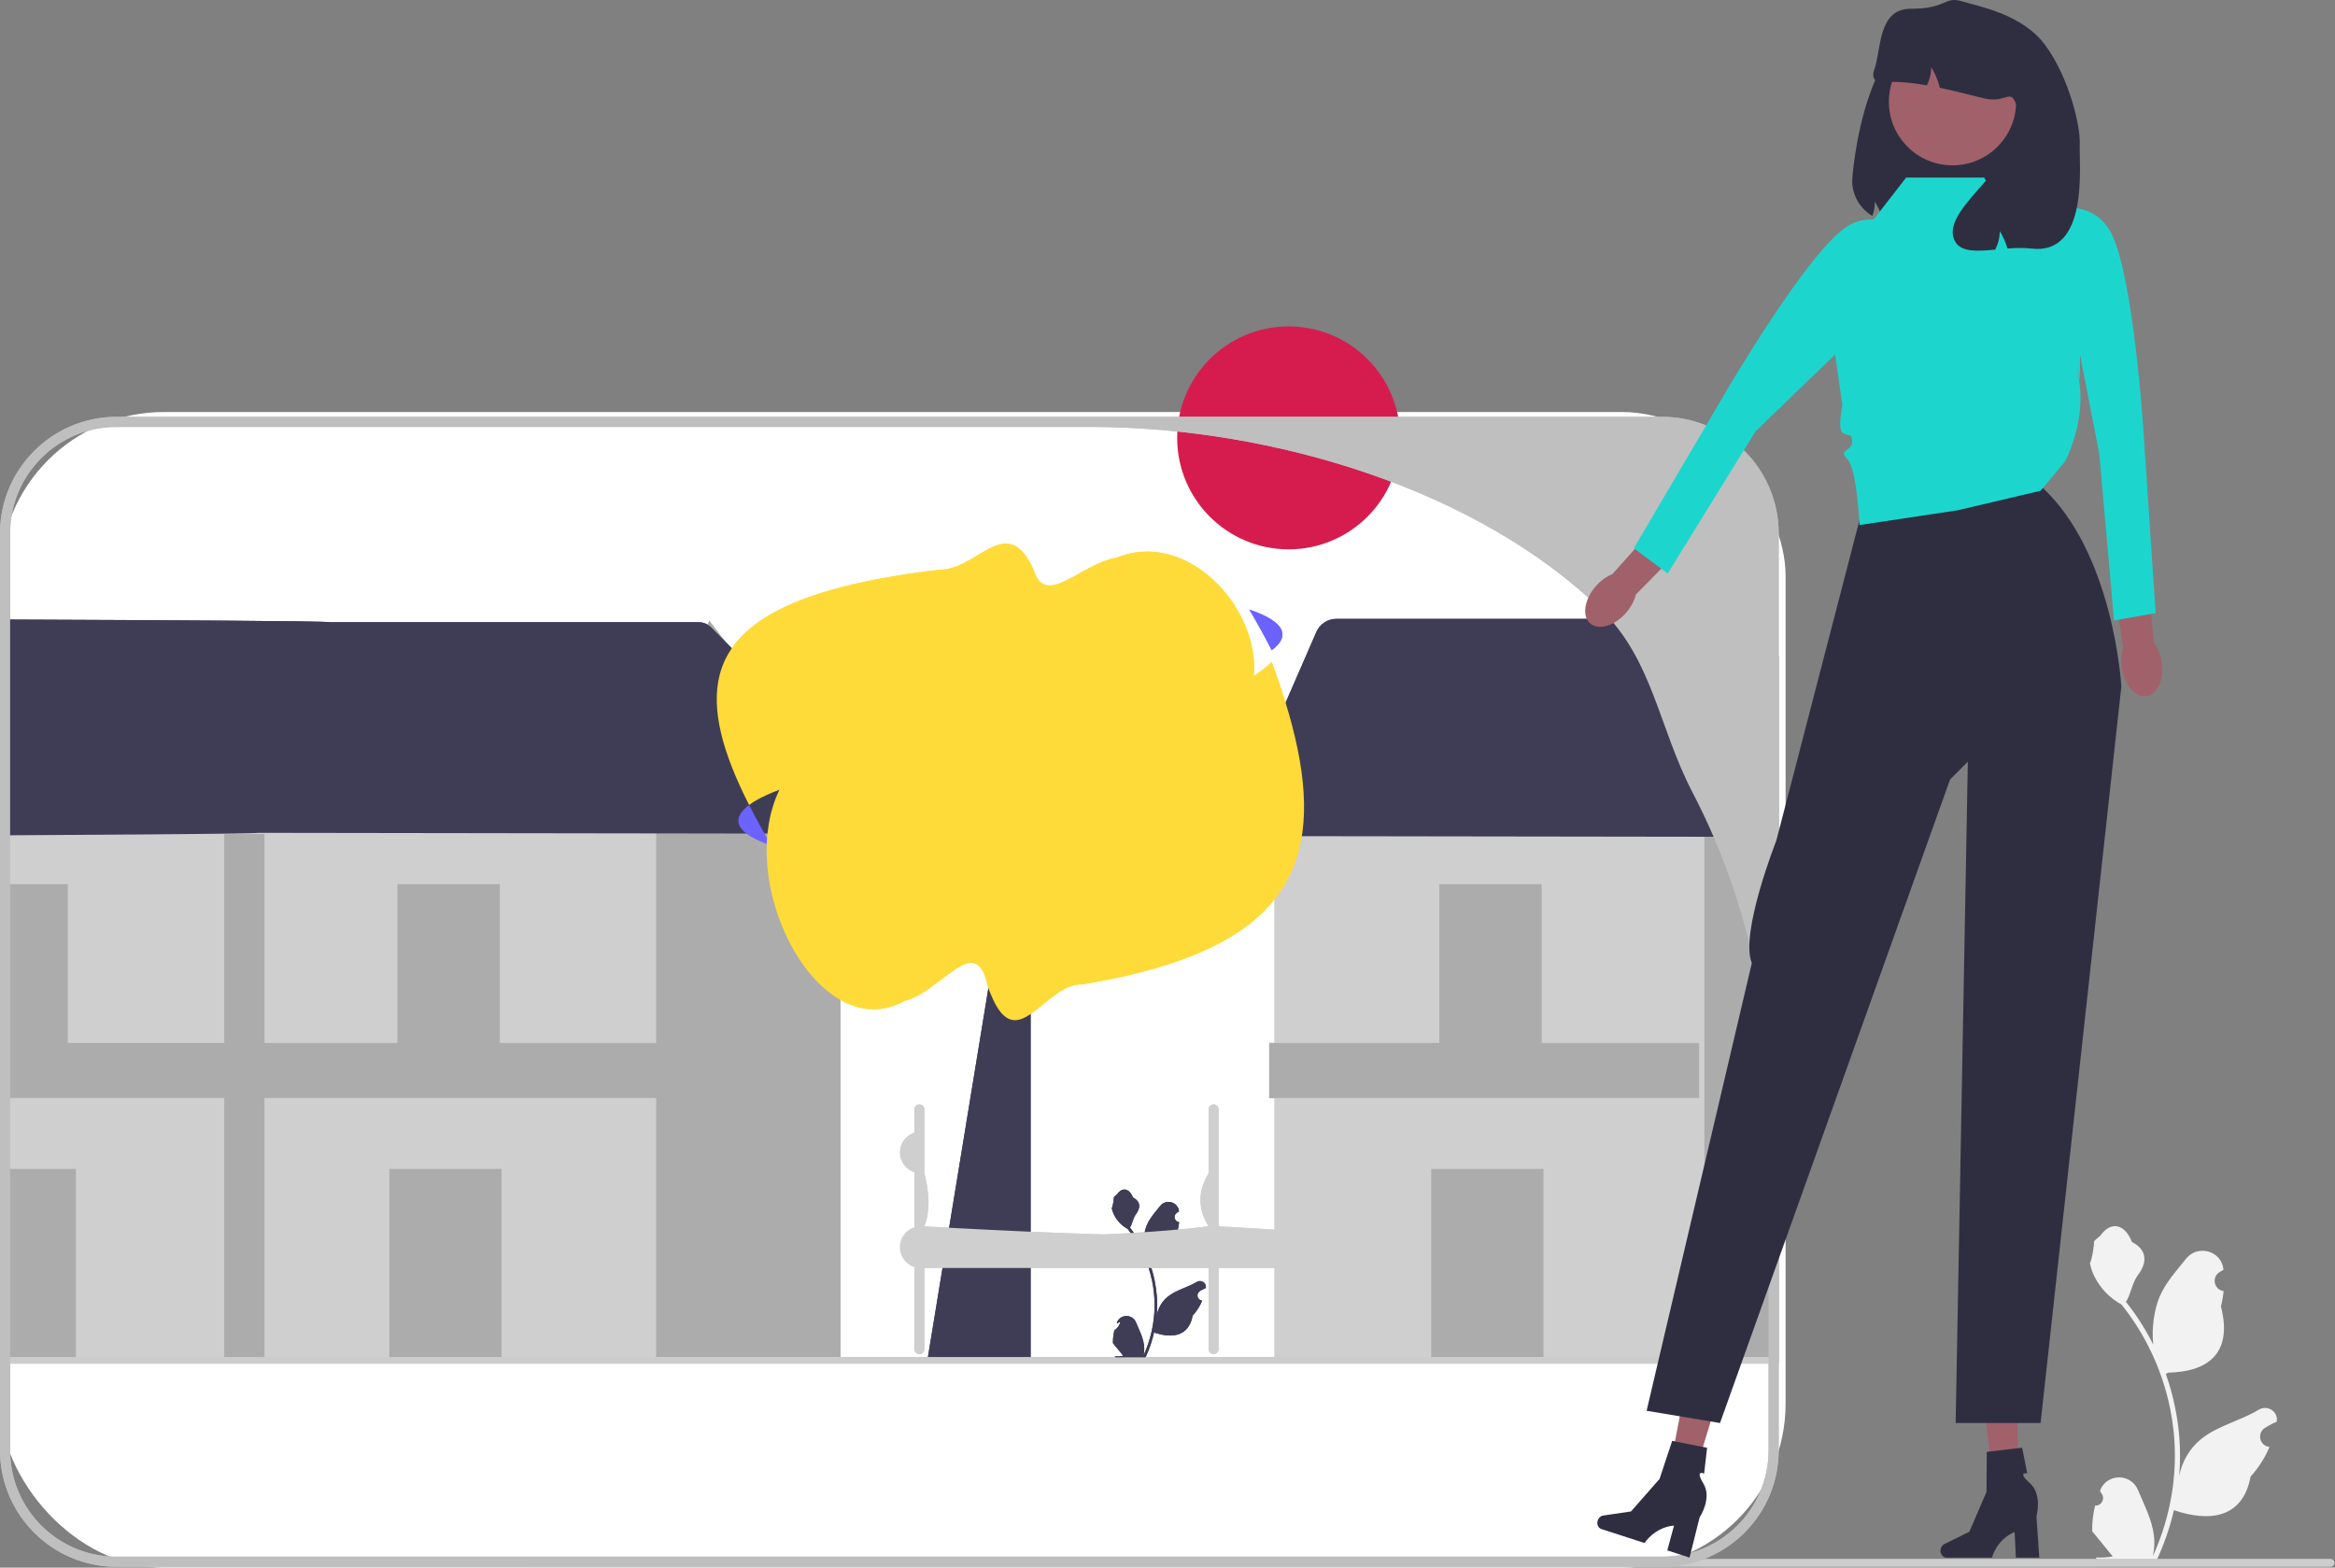 <svg width="697" height="468" viewBox="0 0 697 468" fill="none" xmlns="http://www.w3.org/2000/svg">
<rect x="0" y="0" width="697" height="468" fill="#808080" stroke="none"/>
<rect y="123" width="533" height="345" rx="49" fill="white"/>
<g clip-path="url(#clip0_26_3272)">
<path d="M384.662 163.999C403.041 163.999 417.94 149.1 417.94 130.721C417.94 112.342 403.041 97.442 384.662 97.442C366.283 97.442 351.384 112.342 351.384 130.721C351.384 149.1 366.283 163.999 384.662 163.999Z" fill="#D61C4E"/>
<path d="M625.396 449.473C627.462 449.602 628.604 447.035 627.041 445.54L626.885 444.921C626.906 444.872 626.926 444.822 626.947 444.773C629.036 439.791 636.117 439.825 638.189 444.815C640.027 449.243 642.368 453.679 642.944 458.361C643.203 460.427 643.086 462.533 642.628 464.561C646.936 455.15 649.203 444.874 649.203 434.54C649.203 431.944 649.061 429.347 648.77 426.757C648.531 424.639 648.202 422.533 647.776 420.447C645.47 409.17 640.477 398.429 633.275 389.457C629.813 387.565 626.926 384.607 625.182 381.061C624.556 379.782 624.065 378.406 623.833 377.005C624.226 377.056 625.318 371.056 625.021 370.688C625.57 369.855 626.553 369.441 627.152 368.628C630.135 364.584 634.244 365.29 636.389 370.785C640.971 373.097 641.015 376.933 638.204 380.622C636.415 382.969 636.169 386.144 634.599 388.656C634.761 388.863 634.929 389.063 635.09 389.27C638.051 393.068 640.612 397.15 642.771 401.439C642.161 396.672 643.062 390.93 644.598 387.229C646.346 383.012 649.623 379.46 652.508 375.814C655.974 371.435 663.082 373.346 663.692 378.897C663.698 378.951 663.704 379.005 663.71 379.059C663.281 379.3 662.861 379.557 662.451 379.829C660.111 381.376 660.92 385.002 663.692 385.43L663.755 385.44C663.6 386.984 663.335 388.514 662.947 390.019C666.649 404.335 658.657 409.549 647.246 409.783C646.994 409.913 646.749 410.042 646.497 410.165C647.653 413.42 648.577 416.759 649.261 420.143C649.875 423.134 650.301 426.157 650.54 429.192C650.837 433.022 650.811 436.872 650.488 440.696L650.508 440.56C651.328 436.349 653.614 432.415 656.934 429.69C661.88 425.627 668.867 424.131 674.203 420.865C676.771 419.293 680.062 421.325 679.614 424.302L679.592 424.445C678.797 424.768 678.022 425.143 677.273 425.562C676.845 425.804 676.425 426.061 676.015 426.332C673.675 427.88 674.484 431.506 677.256 431.934L677.318 431.944C677.364 431.95 677.402 431.957 677.448 431.963C676.085 435.199 674.186 438.202 671.809 440.792C669.494 453.29 659.553 454.475 648.919 450.836H648.912C647.75 455.9 646.051 460.847 643.868 465.562H625.848C625.783 465.362 625.725 465.155 625.667 464.955C627.333 465.058 629.013 464.962 630.653 464.658C629.316 463.017 627.979 461.364 626.642 459.723C626.61 459.691 626.584 459.659 626.558 459.627C625.88 458.787 625.195 457.954 624.517 457.114L624.517 457.113C624.474 454.535 624.784 451.966 625.396 449.473Z" fill="#F2F2F2"/>
<path d="M157.156 466.56C157.156 467.22 157.686 467.75 158.346 467.75H695.636C696.296 467.75 696.826 467.22 696.826 466.56C696.826 465.9 696.296 465.37 695.636 465.37H158.346C157.686 465.37 157.156 465.9 157.156 466.56Z" fill="#CCCCCC"/>
<path d="M530.94 196.05V406.61L527.92 406.59L506.87 406.5V236.45L522.59 185.52L522.67 185.25L523.12 185.84L530.94 196.05Z" fill="#ACACAC"/>
<path d="M197.767 236.452H69.44V406.5H197.767V236.452Z" fill="#CFCFCF"/>
<path d="M250.867 406.5H195.87V236.452L211.674 185.248L250.867 236.452V406.5Z" fill="#ACACAC"/>
<path d="M149.723 348.975H116.219V406.5H149.723V348.975Z" fill="#ACACAC"/>
<path d="M149.198 263.951H118.64V316.419H149.198V263.951Z" fill="#ACACAC"/>
<path d="M196.185 311.362H67.859V327.798H196.185V311.362Z" fill="#ACACAC"/>
<path d="M69.44 236.45H0V406.5H69.44V236.45Z" fill="#CFCFCF"/>
<path d="M22.66 348.97H0V406.5H22.66V348.97Z" fill="#ACACAC"/>
<path d="M20.24 263.95H0V316.42H20.24V263.95Z" fill="#ACACAC"/>
<path d="M71.02 311.36H0V327.8H71.02V311.36Z" fill="#ACACAC"/>
<path d="M264.7 245.52C263.83 247.6 261.89 248.89 259.64 248.89H259.63L250.87 248.88L229.09 248.85H228.2L222.78 248.84L197.77 248.8H195.87L76.98 248.63C76.86 248.7 74.15 248.77 69.44 248.84C57.23 249.03 31.61 249.21 3.02 249.36C2.02 249.37 1.01 249.37 0 249.38V184.95C1 184.96 2.01 184.96 3.02 184.96C48.21 185.14 97.87 185.4 98.42 185.75H208.52C209.49 185.75 210.45 186.01 211.28 186.51C211.71 186.74 212.1 187.05 212.45 187.4L216.41 191.44L218.46 193.53L263.56 239.54C265.14 241.15 265.58 243.44 264.7 245.52Z" fill="#3F3D56"/>
<path d="M78.94 249H66.94V407H78.94V249Z" fill="#ACACAC"/>
<path d="M508.767 236.452H380.44V406.5H508.767V236.452Z" fill="#CFCFCF"/>
<path d="M460.723 348.975H427.219V406.5H460.723V348.975Z" fill="#ACACAC"/>
<path d="M460.198 263.951H429.64V316.419H460.198V263.951Z" fill="#ACACAC"/>
<path d="M507.186 311.362H378.859V327.798H507.186V311.362Z" fill="#ACACAC"/>
<path d="M524.16 186.7C523.84 186.38 523.49 186.09 523.12 185.84C522.95 185.73 522.77 185.62 522.59 185.52C521.65 185.02 520.6 184.75 519.52 184.75H398.91C396.32 184.75 393.98 186.28 392.95 188.65L383.75 209.78L370.36 240.51C369.48 242.53 369.67 244.83 370.88 246.67C372.08 248.51 374.11 249.6 376.31 249.61L380.44 249.62L388.6 249.63L506.87 249.8H511.5L521.94 244L524.94 193L524.16 186.7Z" fill="#3F3D56"/>
<path d="M530.94 405.11H0V407.11H530.94V405.11Z" fill="#CCCCCC"/>
<path d="M310.851 267.886C309.761 268.926 308.701 270.216 307.641 271.856V405.116H276.991L277.121 404.306L281.341 378.546L283.311 366.526L286.111 349.456L288.011 337.836L298.161 275.896C296.991 270.786 295.891 266.806 294.851 263.746L310.851 267.886Z" fill="#3F3D56"/>
<path d="M379.612 194.117C377.652 190.247 375.412 186.207 372.932 181.987C384.002 185.727 385.062 190.047 379.612 194.117Z" fill="#6C63FF"/>
<path d="M223.612 240.317C225.562 244.187 227.802 248.227 230.282 252.447C219.212 248.707 218.152 244.387 223.612 240.317Z" fill="#6C63FF"/>
<path d="M379.612 197.617C378.242 199.029 376.442 200.413 374.282 201.77L374.249 201.79C374.39 200.259 374.403 198.707 374.282 197.147C372.852 178.247 352.942 158.497 333.212 166.507C322.232 168.397 311.882 182.007 308.362 169.697C300.292 152.697 291.822 170.347 280.222 170.097C255.462 173.077 238.482 177.847 227.912 184.677C220.782 189.277 216.562 194.827 214.842 201.407C212.172 211.737 215.622 224.587 223.612 240.317C224.982 239.287 226.782 238.277 228.932 237.297C230.076 236.775 231.333 236.262 232.672 235.759C229.62 242.068 228.51 249.384 228.932 256.807C230.362 282.714 250.282 309.773 270.002 298.793C280.982 296.202 291.332 277.56 294.852 294.434C295.132 295.229 295.402 295.983 295.692 296.669C295.692 296.682 295.702 296.682 295.702 296.696C299.822 306.908 304.072 305.483 308.812 301.877C308.812 301.877 308.822 301.877 308.822 301.864C313.072 298.656 317.702 293.735 322.992 293.886C347.752 289.801 364.732 283.262 375.302 273.9C382.432 267.581 386.652 259.973 388.372 250.953C391.042 236.807 387.592 219.179 379.612 197.617Z" fill="#FEDB39"/>
<path d="M332.653 397.114C334.007 396.419 335.209 393.607 333.482 395.133C333.393 395.211 333.432 394.937 333.403 394.822L333.434 394.747C334.486 392.239 338.051 392.256 339.094 394.768C340.02 396.998 341.199 399.231 341.489 401.589C341.619 402.629 341.56 403.689 341.329 404.71C343.499 399.972 344.64 394.798 344.64 389.595C344.64 388.288 344.568 386.981 344.422 385.677C344.302 384.61 344.136 383.55 343.921 382.499C342.76 376.821 340.247 371.413 336.621 366.896C334.878 365.944 333.424 364.454 332.546 362.669C332.23 362.025 331.983 361.332 331.866 360.627C332.065 360.653 332.614 357.631 332.465 357.446C332.741 357.027 333.236 356.818 333.538 356.409C335.039 354.373 337.108 354.728 338.188 357.495C340.495 358.659 340.518 360.59 339.102 362.448C338.201 363.629 338.077 365.228 337.287 366.493C337.369 366.597 337.453 366.698 337.534 366.802C339.025 368.714 340.315 370.77 341.402 372.929C341.095 370.529 341.548 367.638 342.321 365.774C343.202 363.651 344.851 361.863 346.304 360.027C348.049 357.822 351.628 358.784 351.935 361.58L351.944 361.661C351.728 361.782 351.517 361.912 351.31 362.048C350.132 362.827 350.539 364.653 351.935 364.869L351.967 364.874C351.889 365.651 351.755 366.422 351.56 367.179C353.424 374.387 349.4 377.012 343.655 377.13C343.528 377.195 343.404 377.26 343.277 377.322C343.86 378.961 344.325 380.643 344.669 382.347C344.978 383.852 345.193 385.374 345.313 386.903C345.463 388.831 345.45 390.769 345.287 392.694L345.297 392.626C345.71 390.506 346.861 388.525 348.533 387.153C351.023 385.107 354.541 384.354 357.227 382.71C358.52 381.919 360.177 382.941 359.952 384.441L359.941 384.512C359.541 384.675 359.15 384.864 358.773 385.075C358.557 385.197 358.346 385.326 358.139 385.463C356.961 386.242 357.369 388.068 358.764 388.283L358.796 388.288L358.861 388.298C358.175 389.927 357.219 391.439 356.022 392.743C354.857 399.035 349.851 399.632 344.497 397.8H344.494C343.908 400.35 343.053 402.841 341.954 405.215H332.881C332.848 405.114 332.819 405.01 332.79 404.909C333.629 404.961 334.474 404.912 335.3 404.759C334.627 403.933 333.954 403.101 333.281 402.275C333.265 402.258 333.252 402.242 333.239 402.226C332.897 401.803 332.552 401.384 332.211 400.961C332.19 399.663 332.345 398.369 332.653 397.114Z" fill="#3F3D56"/>
<path d="M380.201 367.076C378.711 366.986 377.221 366.886 375.731 366.806C373.481 366.666 371.241 366.536 369.011 366.406C367.251 366.306 365.501 366.216 363.761 366.116V331.196C363.761 330.366 363.091 329.696 362.261 329.696C361.431 329.696 360.761 330.366 360.761 331.196V350.266C357.561 355.596 357.501 360.886 360.761 366.116C345.561 367.916 328.411 368.806 309.851 369.056H309.721C307.051 369.086 304.341 369.106 301.611 369.116C298.601 369.126 361.561 369.116 358.491 369.106C355.241 369.076 351.951 369.046 348.641 368.986C342.541 368.896 336.341 368.746 330.041 368.546C322.691 368.326 315.221 368.046 307.641 367.716C306.841 367.676 306.061 367.646 305.261 367.606H305.251C303.461 367.526 301.661 367.446 299.861 367.356C298.401 367.296 296.931 367.216 295.451 367.146C293.301 367.046 291.151 366.936 288.991 366.826H288.981C287.091 366.726 285.211 366.626 283.321 366.526H283.311C280.861 366.396 278.401 366.256 275.931 366.116C277.731 361.416 277.401 356.026 275.931 350.266V331.196C275.931 330.366 275.271 329.696 274.431 329.696C273.611 329.696 272.931 330.366 272.931 331.196V338.146C270.451 338.966 268.651 341.296 268.651 344.056C268.651 346.816 270.451 349.146 272.931 349.956V366.426C270.451 367.246 268.651 369.576 268.651 372.336C268.651 375.096 270.451 377.426 272.931 378.236V402.756C272.931 403.586 273.611 404.256 274.431 404.256C275.271 404.256 275.931 403.586 275.931 402.756V378.546H360.761V402.756C360.761 403.586 361.431 404.256 362.261 404.256C363.091 404.256 363.761 403.586 363.761 402.756V378.546H382.581V367.226C381.781 367.176 380.991 367.126 380.201 367.076Z" fill="#CFCFCF"/>
<path d="M496.16 124.44H34.78C15.6 124.44 0 140.04 0 159.22V432.97C0 452.15 15.6 467.75 34.78 467.75H496.16C515.34 467.75 530.94 452.15 530.94 432.97V159.22C530.94 140.04 515.34 124.44 496.16 124.44ZM527.92 329.75V432.97C527.92 450.51 513.7 464.73 496.16 464.73H34.78C17.24 464.73 3.02 450.51 3.02 432.97V159.22C3.02 141.68 17.24 127.46 34.78 127.46H325.63C380.49 127.46 441.5 146.54 477.94 182C493.36 197 495.14 217.19 505.16 236.45C505.74 237.56 506.31 238.68 506.87 239.81C507.52 241.11 508.15 242.41 508.77 243.73C509.72 245.73 510.63 247.76 511.5 249.8C522.07 274.32 527.92 301.35 527.92 329.75Z" fill="#BFBFBF"/>
<path d="M530.94 196.049V406.609L527.92 406.589L506.87 406.499V236.449L522.59 185.519L522.67 185.249L523.12 185.839L530.94 196.049Z" fill="#ACACAC"/>
<path d="M197.767 236.451H69.44V406.499H197.767V236.451Z" fill="#CFCFCF"/>
<path d="M250.867 406.499H195.87V236.451L211.674 185.247L250.867 236.451V406.499Z" fill="#ACACAC"/>
<path d="M149.723 348.974H116.219V406.499H149.723V348.974Z" fill="#ACACAC"/>
<path d="M149.198 263.95H118.64V316.419H149.198V263.95Z" fill="#ACACAC"/>
<path d="M196.185 311.361H67.859V327.797H196.185V311.361Z" fill="#ACACAC"/>
<path d="M69.44 236.449H0V406.499H69.44V236.449Z" fill="#CFCFCF"/>
<path d="M22.66 348.969H0V406.499H22.66V348.969Z" fill="#ACACAC"/>
<path d="M20.24 263.949H0V316.419H20.24V263.949Z" fill="#ACACAC"/>
<path d="M71.02 311.359H0V327.799H71.02V311.359Z" fill="#ACACAC"/>
<path d="M264.7 245.519C263.83 247.599 261.89 248.889 259.64 248.889H259.63L250.87 248.879L229.09 248.849H228.2L222.78 248.839L197.77 248.799H195.87L76.98 248.629C76.86 248.699 74.15 248.769 69.44 248.839C57.23 249.029 31.61 249.209 3.02 249.359C2.02 249.369 1.01 249.369 0 249.379V184.949C1 184.959 2.01 184.959 3.02 184.959C48.21 185.139 97.87 185.399 98.42 185.749H208.52C209.49 185.749 210.45 186.009 211.28 186.509C211.71 186.739 212.1 187.049 212.45 187.399L216.41 191.439L218.46 193.529L263.56 239.539C265.14 241.149 265.58 243.439 264.7 245.519Z" fill="#3F3D56"/>
<path d="M78.94 248.999H66.94V406.999H78.94V248.999Z" fill="#ACACAC"/>
<path d="M508.767 236.451H380.44V406.499H508.767V236.451Z" fill="#CFCFCF"/>
<path d="M460.723 348.974H427.219V406.499H460.723V348.974Z" fill="#ACACAC"/>
<path d="M460.198 263.95H429.64V316.419H460.198V263.95Z" fill="#ACACAC"/>
<path d="M507.186 311.361H378.859V327.797H507.186V311.361Z" fill="#ACACAC"/>
<path d="M524.16 186.699C523.84 186.379 523.49 186.089 523.12 185.839C522.95 185.729 522.77 185.619 522.59 185.519C521.65 185.019 520.6 184.749 519.52 184.749H398.91C396.32 184.749 393.98 186.279 392.95 188.649L383.75 209.779L370.36 240.509C369.48 242.529 369.67 244.829 370.88 246.669C372.08 248.509 374.11 249.599 376.31 249.609L380.44 249.619L388.6 249.629L506.87 249.799H511.5L521.94 243.999L524.94 192.999L524.16 186.699Z" fill="#3F3D56"/>
<path d="M530.94 405.109H0V407.109H530.94V405.109Z" fill="#CCCCCC"/>
<path d="M310.851 267.885C309.761 268.925 308.701 270.215 307.641 271.855V405.115H276.991L277.121 404.305L281.341 378.545L283.311 366.525L286.111 349.455L288.011 337.835L298.161 275.895C296.991 270.785 295.891 266.805 294.851 263.745L310.851 267.885Z" fill="#3F3D56"/>
<path d="M379.612 194.116C377.652 190.246 375.412 186.206 372.932 181.986C384.002 185.726 385.062 190.046 379.612 194.116Z" fill="#6C63FF"/>
<path d="M223.612 240.316C225.562 244.186 227.802 248.226 230.282 252.446C219.212 248.706 218.152 244.386 223.612 240.316Z" fill="#6C63FF"/>
<path d="M379.612 197.616C378.242 199.028 376.442 200.412 374.282 201.769L374.249 201.789C374.39 200.258 374.403 198.706 374.282 197.146C372.852 178.246 352.942 158.496 333.212 166.506C322.232 168.396 311.882 182.006 308.362 169.696C300.292 152.696 291.822 170.346 280.222 170.096C255.462 173.076 238.482 177.846 227.912 184.676C220.782 189.276 216.562 194.826 214.842 201.406C212.172 211.736 215.622 224.586 223.612 240.316C224.982 239.286 226.782 238.276 228.932 237.296C230.076 236.774 231.333 236.261 232.672 235.758C229.62 242.067 228.51 249.383 228.932 256.806C230.362 282.713 250.282 309.772 270.002 298.792C280.982 296.202 291.332 277.559 294.852 294.433C295.132 295.228 295.402 295.982 295.692 296.668C295.692 296.681 295.702 296.681 295.702 296.695C299.822 306.907 304.072 305.482 308.812 301.876C308.812 301.876 308.822 301.876 308.822 301.863C313.072 298.655 317.702 293.734 322.992 293.885C347.752 289.8 364.732 283.261 375.302 273.899C382.432 267.58 386.652 259.972 388.372 250.953C391.042 236.806 387.592 219.178 379.612 197.616Z" fill="#FEDB39"/>
<path d="M332.653 397.113C334.007 396.418 335.209 393.606 333.482 395.132C333.393 395.21 333.432 394.936 333.403 394.821L333.434 394.746C334.486 392.238 338.051 392.255 339.094 394.767C340.02 396.997 341.199 399.23 341.489 401.588C341.619 402.628 341.56 403.688 341.329 404.71C343.499 399.971 344.64 394.797 344.64 389.594C344.64 388.287 344.568 386.98 344.422 385.676C344.302 384.609 344.136 383.549 343.921 382.498C342.76 376.82 340.247 371.412 336.621 366.895C334.878 365.943 333.424 364.453 332.546 362.668C332.23 362.024 331.983 361.331 331.866 360.626C332.065 360.652 332.614 357.63 332.465 357.445C332.741 357.026 333.236 356.817 333.538 356.408C335.039 354.372 337.108 354.727 338.188 357.494C340.495 358.658 340.518 360.589 339.102 362.447C338.201 363.628 338.077 365.227 337.287 366.492C337.369 366.596 337.453 366.697 337.534 366.801C339.025 368.713 340.315 370.769 341.402 372.928C341.095 370.528 341.548 367.637 342.321 365.773C343.202 363.65 344.851 361.862 346.304 360.026C348.049 357.821 351.628 358.783 351.935 361.579L351.944 361.66C351.728 361.781 351.517 361.911 351.31 362.047C350.132 362.826 350.539 364.652 351.935 364.868L351.967 364.873C351.889 365.65 351.755 366.421 351.56 367.178C353.424 374.386 349.4 377.011 343.655 377.129C343.528 377.194 343.404 377.259 343.277 377.321C343.86 378.96 344.325 380.642 344.669 382.346C344.978 383.851 345.193 385.373 345.313 386.902C345.463 388.83 345.45 390.768 345.287 392.693L345.297 392.625C345.71 390.505 346.861 388.524 348.533 387.152C351.023 385.107 354.541 384.353 357.227 382.709C358.52 381.918 360.177 382.94 359.952 384.44L359.941 384.511C359.541 384.674 359.15 384.863 358.773 385.074C358.557 385.196 358.346 385.325 358.139 385.462C356.961 386.241 357.369 388.067 358.764 388.282L358.796 388.287L358.861 388.297C358.175 389.926 357.219 391.438 356.022 392.742C354.857 399.034 349.851 399.631 344.497 397.799H344.494C343.908 400.349 343.053 402.84 341.954 405.214H332.881C332.848 405.113 332.819 405.009 332.79 404.908C333.629 404.96 334.474 404.911 335.3 404.758C334.627 403.932 333.954 403.1 333.281 402.274C333.265 402.257 333.252 402.241 333.239 402.225C332.897 401.802 332.552 401.383 332.211 400.96C332.19 399.662 332.345 398.368 332.653 397.113Z" fill="#3F3D56"/>
<path d="M380.201 367.075C378.711 366.985 377.221 366.885 375.731 366.805C373.481 366.665 371.241 366.535 369.011 366.405C367.251 366.305 365.501 366.215 363.761 366.115V331.195C363.761 330.365 363.091 329.695 362.261 329.695C361.431 329.695 360.761 330.365 360.761 331.195V350.265C357.561 355.595 357.501 360.885 360.761 366.115C345.561 367.915 328.411 368.805 309.851 369.055H309.721C307.051 369.085 304.341 369.105 301.611 369.115C298.601 369.125 361.561 369.115 358.491 369.105C355.241 369.075 351.951 369.045 348.641 368.985C342.541 368.895 336.341 368.745 330.041 368.545C322.691 368.325 315.221 368.045 307.641 367.715C306.841 367.675 306.061 367.645 305.261 367.605H305.251C303.461 367.525 301.661 367.445 299.861 367.355C298.401 367.295 296.931 367.215 295.451 367.145C293.301 367.045 291.151 366.935 288.991 366.825H288.981C287.091 366.725 285.211 366.625 283.321 366.525H283.311C280.861 366.395 278.401 366.255 275.931 366.115C277.731 361.415 277.401 356.025 275.931 350.265V331.195C275.931 330.365 275.271 329.695 274.431 329.695C273.611 329.695 272.931 330.365 272.931 331.195V338.145C270.451 338.965 268.651 341.295 268.651 344.055C268.651 346.815 270.451 349.145 272.931 349.955V366.425C270.451 367.245 268.651 369.575 268.651 372.335C268.651 375.095 270.451 377.425 272.931 378.235V402.755C272.931 403.585 273.611 404.255 274.431 404.255C275.271 404.255 275.931 403.585 275.931 402.755V378.545H360.761V402.755C360.761 403.585 361.431 404.255 362.261 404.255C363.091 404.255 363.761 403.585 363.761 402.755V378.545H382.581V367.225C381.781 367.175 380.991 367.125 380.201 367.075Z" fill="#CFCFCF"/>
<path d="M496.16 124.439H34.78C15.6 124.439 0 140.039 0 159.219V432.969C0 452.149 15.6 467.749 34.78 467.749H496.16C515.34 467.749 530.94 452.149 530.94 432.969V159.219C530.94 140.039 515.34 124.439 496.16 124.439ZM527.92 329.749V432.969C527.92 450.509 513.7 464.729 496.16 464.729H34.78C17.24 464.729 3.02 450.509 3.02 432.969V159.219C3.02 141.679 17.24 127.459 34.78 127.459H325.63C380.49 127.459 441.5 146.539 477.94 181.999C493.36 196.999 495.14 217.189 505.16 236.449C505.74 237.559 506.31 238.679 506.87 239.809C507.52 241.109 508.15 242.409 508.77 243.729C509.72 245.729 510.63 247.759 511.5 249.799C522.07 274.319 527.92 301.349 527.92 329.749Z" fill="#BFBFBF"/>
<path d="M617.885 35.848V66.162H565.116C564.071 66.162 563.049 66.031 562.077 65.782C562.048 65.665 562.011 65.549 561.982 65.432C561.449 63.606 560.675 61.845 559.666 60.231C559.681 61.67 559.403 63.116 558.885 64.46C555.291 62.327 552.873 58.405 552.873 53.92C552.873 53.92 555.795 2.611 585.379 3.342C594.354 3.563 602.487 6.979 608.367 12.86C614.247 18.74 617.885 26.87 617.885 35.848Z" fill="#2F2E41"/>
<path d="M602.638 448.681L595.816 448.842L592.014 418.193L602.081 417.955L602.638 448.681Z" fill="#A0616A"/>
<path d="M579.233 462.913C579.233 464.066 580.051 465 581.06 465H594.601C594.601 465 595.933 459.643 601.366 457.338L601.741 465H608.727L607.88 452.68C607.88 452.68 609.749 446.089 605.868 442.72C601.988 439.351 605.131 439.82 605.131 439.82L603.604 432.195L593.049 433.437L592.971 445.406L587.849 457.286L580.335 460.998C579.666 461.328 579.233 462.081 579.233 462.913Z" fill="#2F2E41"/>
<path d="M503.574 447.599L497.035 445.649L502.865 415.321L512.516 418.198L503.574 447.599Z" fill="#A0616A"/>
<path d="M476.921 453.923C476.566 455.019 477.056 456.16 478.016 456.471L490.897 460.645C490.897 460.645 493.816 455.96 499.695 455.442L497.69 462.846L504.335 465L507.328 453.019C507.328 453.019 511.137 447.325 508.484 442.924C505.831 438.523 508.677 439.938 508.677 439.938L509.575 432.214L499.151 430.141L495.387 441.503L486.852 451.226L478.56 452.44C477.822 452.548 477.178 453.131 476.921 453.923Z" fill="#2F2E41"/>
<path d="M609.119 145.054L555.064 155.28L530.228 250.972C530.228 250.972 519.271 278.73 522.923 287.496L491.513 421.172L513.427 424.824L582.092 232.71L587.403 227.399L583.765 424.824H609.119L633.225 204.952C633.225 204.952 631.033 164.776 609.119 145.054Z" fill="#2F2E41"/>
<path d="M645.245 197.533C646.071 202.686 644.082 207.29 640.803 207.816C637.523 208.341 634.195 204.59 633.369 199.436C633.008 197.18 633.186 195.03 633.775 193.28L630.549 171.4L640.85 170.104L642.936 191.812C644.043 193.29 644.884 195.277 645.245 197.533Z" fill="#A0616A"/>
<path d="M485.406 182.919C481.984 186.859 477.176 188.288 474.669 186.11C472.161 183.932 472.903 178.972 476.326 175.032C477.824 173.307 479.587 172.063 481.307 171.393L496.019 154.878L503.622 161.947L488.312 177.477C487.889 179.274 486.904 181.194 485.406 182.919Z" fill="#A0616A"/>
<path d="M592.319 53.014H568.987L556.525 69.084L547.029 100.494L549.951 120.948C549.951 120.948 548.49 127.838 549.951 129.141C551.412 130.444 552.873 128.983 552.873 131.905C552.873 134.826 548.49 134.096 551.412 137.018C554.334 139.94 555.065 156.741 555.065 156.741L584.283 152.358L609.119 146.514L616.424 137.748C616.424 137.748 622.268 126.791 620.807 115.104C619.346 103.416 620.807 113.68 620.807 113.68L621.041 92.422L611.311 62.51L596.701 61.779L592.319 53.014Z" fill="#1CD6CE"/>
<path d="M606.928 63.971C606.928 63.971 623.729 56.666 630.303 69.814C636.877 82.963 639.799 128.252 639.799 128.252L643.451 183.038L631.033 185.229L626.65 135.557L617.154 86.615L606.928 63.971Z" fill="#1CD6CE"/>
<path d="M573.766 73.662C573.766 73.662 562.029 59.595 550.254 68.395C538.479 77.195 515.544 116.357 515.544 116.357L487.695 163.678L497.809 171.209L524.016 128.786L556.94 97L573.766 73.662Z" fill="#1CD6CE"/>
<path d="M582.822 49.361C593.311 49.361 601.815 40.858 601.815 30.369C601.815 19.88 593.311 11.377 582.822 11.377C572.333 11.377 563.83 19.88 563.83 30.369C563.83 40.858 572.333 49.361 582.822 49.361Z" fill="#A0616A"/>
<path d="M606.197 74.198C603.991 73.92 601.61 74.008 599.236 74.198C598.703 72.371 597.929 70.611 596.92 68.997C596.935 70.91 596.446 72.824 595.569 74.526C590.134 75.03 585.306 75.33 583.553 72.006C578.104 61.67 607.826 47.499 601.815 31.1C600.186 26.659 599.075 30.223 593.779 29.639C591.829 29.427 585.868 27.623 579.024 26.206C578.958 25.884 578.871 25.57 578.783 25.256C578.25 23.43 577.475 21.669 576.467 20.055C576.482 21.925 576.014 23.795 575.174 25.468C570.77 24.708 566.255 24.233 562.369 24.526C558.417 24.825 559.104 21.794 559.447 20.873C561.639 15.029 560.348 2.611 570.404 2.611C581.361 2.611 580.324 -1.253 585.744 0.42C590.39 1.859 603.699 4.116 610.58 13.569C617.768 23.444 621.004 37.74 620.807 42.787C620.551 49.237 623.729 76.389 606.197 74.198Z" fill="#2F2E41"/>
</g>
<defs>
<clipPath id="clip0_26_3272">
<rect width="696.826" height="467.75" fill="white"/>
</clipPath>
</defs>
</svg>
